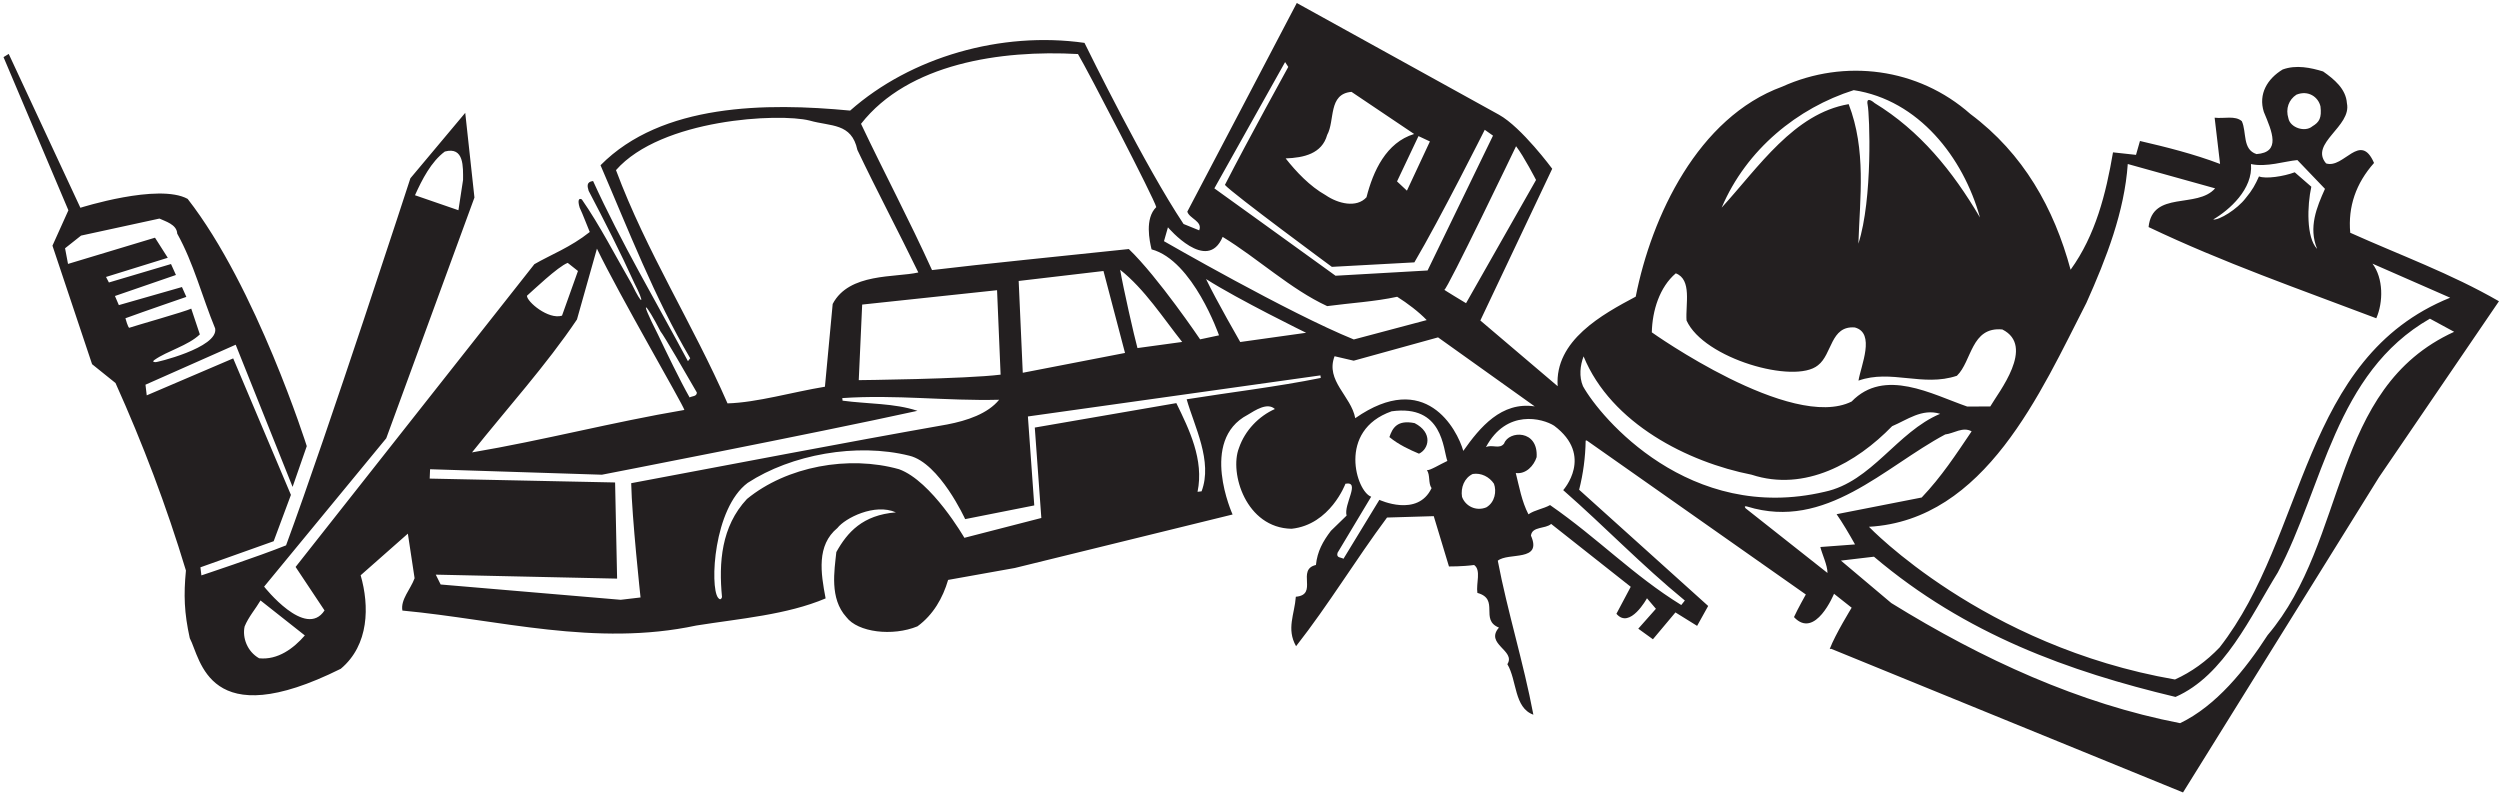 <?xml version="1.0" encoding="UTF-8"?>
<svg xmlns="http://www.w3.org/2000/svg" xmlns:xlink="http://www.w3.org/1999/xlink" width="506pt" height="161pt" viewBox="0 0 506 161" version="1.1">
<g id="surface1">
<path style=" stroke:none;fill-rule:nonzero;fill:rgb(13.73%,12.16%,12.549%);fill-opacity:1;" d="M 475.688 47.109 C 475.215 41.82 476.844 37.105 480.504 32.984 C 477.711 26.535 474.398 34.23 470.797 33.074 C 467.359 29.004 476.02 25.605 475.016 20.902 C 474.824 17.984 472.406 16.012 470.191 14.461 C 467.691 13.703 464.754 13.066 462.012 14.066 C 458.914 15.938 457.055 19.027 458.199 22.652 C 459.879 26.676 461.711 30.832 456.715 31.188 C 453.816 30.246 454.762 26.746 453.746 24.531 C 452.402 23.332 450.152 24.051 448.242 23.82 L 449.344 33.184 C 444.059 31.168 438.316 29.734 433.129 28.535 L 432.328 31.344 L 427.672 30.836 C 426.246 39.215 424.145 47.594 419.09 54.594 C 415.746 42.18 409.547 31.082 398.812 23.078 C 388.223 13.703 373.312 11.84 360.727 17.535 C 343.68 23.758 334.281 43.77 331.07 60.039 C 324.336 63.621 314.637 68.902 315.273 78.168 L 299.621 64.867 L 314.168 34.156 C 314.168 34.156 307.984 25.77 303.391 23.219 L 262.469 0.609 C 262.41 0.77 240.312 42.836 240.312 42.836 C 240.699 44.223 243.48 44.801 242.715 46.621 L 239.551 45.336 C 231.777 33.672 220.48 10.66 219.5 8.676 C 202.645 6.285 184.355 11.523 172.07 22.383 C 155.086 20.766 133.934 20.914 121.547 33.445 C 127.238 46.637 132.449 60.184 139.699 72.516 L 139.238 73.098 C 132.867 61.191 125.629 48.934 120.039 36.637 C 118.621 36.816 118.891 37.75 119.141 38.621 C 122.305 44.648 125.629 51.188 128.41 57.336 C 130.523 61.43 130.121 62.168 127.895 57.547 C 124.555 51.781 121.406 45.605 117.766 40.367 C 117.184 40.031 116.852 40.473 117.324 42.02 C 117.961 43.355 118.957 46.016 119.367 46.957 C 115.453 50.07 111.438 51.566 108.156 53.473 L 106.258 55.883 L 59.828 114.75 L 65.684 123.551 C 61.867 129.422 53.457 118.734 53.457 118.734 L 78.176 88.711 L 96.027 39.984 L 94.164 22.84 L 83.062 36.086 C 83.062 36.086 66.41 87.305 57.898 110.379 C 52.359 112.609 40.762 116.461 40.762 116.461 L 40.566 114.824 L 55.391 109.543 L 58.883 100.168 L 47.199 72.539 L 29.699 80.02 L 29.445 77.863 L 47.703 69.77 L 59.219 98.547 L 62.09 90.297 C 62.09 90.297 51.902 58.098 37.98 40.254 C 32.102 37.027 16.27 42.051 16.27 42.051 L 1.766 10.914 L 0.711 11.562 L 13.844 42.562 L 10.617 49.723 L 18.637 73.711 L 23.379 77.523 C 28.883 89.758 33.68 102.375 37.633 115.473 C 37.156 120.422 37.281 124.023 38.41 129.164 C 40.637 133.348 42.039 148.758 68.969 135.363 C 74.73 130.543 74.781 122.629 72.996 116.438 L 82.551 108.008 L 83.914 117.035 C 83.121 119.238 81.035 121.367 81.445 123.578 C 101.02 125.422 120.504 130.965 140.934 126.605 C 149.805 125.188 159.211 124.457 167.105 121.117 C 166.121 115.961 165.238 110.375 169.496 106.863 C 171.047 104.867 177.035 101.797 181.328 103.703 C 174.586 104.242 171.492 107.75 169.273 111.738 C 168.887 115.477 167.867 121.117 171.301 124.898 C 173.629 127.992 180.652 128.844 185.695 126.77 C 188.887 124.434 190.824 121.043 191.898 117.375 L 205.398 114.961 L 249.477 104.133 C 249.477 104.133 242.645 89.129 252.527 83.961 C 254.074 83.027 256.52 81.383 258.039 82.785 C 254.816 84.219 251.992 87.074 250.762 90.684 C 248.793 95.734 252.18 106.863 261.414 107.023 C 269.246 106.199 272.32 97.906 272.32 97.906 C 275.453 97.332 271.91 102.098 272.551 104.355 L 269.375 107.441 C 267.742 109.594 266.625 111.605 266.344 114.352 C 262.309 115.277 266.902 120.387 262.277 120.781 C 262.02 124.352 260.328 127.262 262.324 130.793 C 269.004 122.25 274.297 113.418 280.734 104.75 L 290.191 104.469 L 293.27 114.652 C 293.27 114.652 296.012 114.676 298.359 114.355 C 299.836 115.387 298.723 118.078 299.023 120.004 C 303.617 121.27 299.438 125.453 303.387 127.023 C 300.469 130.379 306.871 131.66 305.09 134.43 C 307.059 137.738 306.426 143.238 310.355 144.656 C 308.355 134.047 305.117 123.805 303.152 113.488 C 305.281 111.734 312.227 113.781 309.863 108.406 C 310.09 106.496 312.797 107.086 313.953 106.043 L 330.062 118.766 L 327.164 124.227 C 329.879 127.449 333.348 121.09 333.348 121.09 L 335.156 123.219 L 331.586 127.246 L 334.551 129.387 L 339.109 123.953 L 343.496 126.676 L 345.734 122.648 L 319.617 99.125 C 320.441 95.867 320.883 92.574 320.938 89.18 L 321.16 89.152 L 365.5 120.324 C 365.5 120.324 363.816 123.309 363.102 124.898 C 367.406 129.516 371.207 120.18 371.207 120.18 L 374.777 123 C 374.777 123 371.426 128.441 370.336 131.355 L 370.633 131.32 L 441.844 160.391 L 481.504 96.598 L 505.789 60.973 C 496.012 55.344 485.785 51.648 475.688 47.109 Z M 90.035 30.672 C 93.977 29.605 93.723 33.852 93.723 36.414 L 92.785 42.551 L 83.992 39.516 C 85.426 36.336 87.266 32.727 90.035 30.672 Z M 25.387 64.414 C 28.996 63.086 37.715 60.09 37.715 60.09 L 36.828 58.098 L 24.055 61.754 L 23.266 59.91 L 35.609 55.656 L 34.613 53.441 L 22.043 57.176 L 21.457 56.055 L 33.957 52.176 L 31.371 48.109 L 13.766 53.418 C 13.766 53.418 13.363 51.281 13.168 50.25 L 16.406 47.684 L 32.273 44.238 C 33.391 44.785 35.797 45.406 35.867 47.281 C 39.211 53.289 40.914 60.098 43.551 66.488 C 44.254 70.398 31.234 73.477 31.473 73.293 C 30.621 73.281 31.195 72.902 31.285 72.836 C 33.852 71.023 38.051 69.965 40.449 67.684 L 38.707 62.465 C 37.688 63.004 27.129 65.992 26.133 66.352 C 25.855 66.078 25.469 64.746 25.387 64.414 Z M 52.449 133.238 C 50.027 131.867 49.02 129.047 49.508 126.805 C 50.266 124.91 51.789 123.148 52.73 121.531 L 61.699 128.613 C 59.441 131.211 56.262 133.621 52.449 133.238 Z M 306.852 29.594 C 308.449 31.664 310.895 36.426 310.895 36.426 L 296.727 61.367 C 296.727 61.367 291.859 58.438 292.34 58.645 C 292.816 58.848 306.852 29.594 306.852 29.594 Z M 289.414 28.629 L 284.762 38.59 L 282.758 36.719 L 287.102 27.547 Z M 268.617 27.309 C 270.234 24.406 268.773 19.004 273.547 18.594 L 286.223 27.121 C 280.551 28.844 277.918 34.652 276.578 39.93 C 274.566 42.137 270.836 41.234 268.32 39.508 C 265.098 37.699 262.336 34.75 260.215 32.062 C 263.891 31.93 267.559 31.121 268.617 27.309 Z M 260.105 12.562 L 260.746 13.543 C 260.746 13.543 252.574 28.34 247.922 37.426 C 249.473 39.199 269.57 54.012 269.57 54.012 L 286.266 53.105 C 291.48 44.281 300.512 26.27 300.512 26.27 L 302.184 27.453 L 288.941 54.746 L 270.312 55.809 C 261.992 49.781 245.785 38.125 245.785 38.125 Z M 218.184 10.938 C 220.258 14.43 233.629 40.219 234.027 41.918 C 231.664 44.23 232.672 48.785 233.074 50.469 C 241.473 52.719 246.727 67.871 246.727 67.871 L 242.902 68.684 C 242.902 68.684 234.414 56.109 228.473 50.406 C 215.379 51.793 198.758 53.441 188.641 54.664 C 183.965 44.367 179.078 35.195 174.27 25.062 C 183.836 12.867 202.488 10.07 218.184 10.938 Z M 244.102 56.477 C 250.695 60.676 264.359 67.355 264.359 67.355 L 251.023 69.223 C 251.023 69.223 246.191 60.828 244.102 56.477 Z M 226.719 54.602 C 231.699 58.535 235.477 64.457 239.273 69.211 L 230.223 70.449 C 229.566 68.07 227.352 58.316 226.719 54.602 Z M 227.703 71.438 L 207.008 75.449 L 206.18 56.867 L 223.344 54.852 Z M 202.523 75.828 C 195.43 76.715 173.812 76.941 173.812 76.941 L 174.504 61.645 L 201.805 58.738 Z M 124.676 34.434 C 133.848 24.016 157.746 22.852 163.871 24.402 C 168.16 25.629 172.359 24.836 173.535 30.348 C 177.438 38.551 181.895 46.953 185.871 55.148 C 181.203 56.219 171.859 55.176 168.535 61.52 L 166.965 78.273 C 160.387 79.348 153.254 81.469 147.25 81.645 C 140.242 65.598 130.836 50.957 124.676 34.434 Z M 133.691 67.078 C 134.371 67.898 138.914 75.73 141.039 79.438 C 141.062 80.266 140.066 80.156 139.574 80.438 C 137.68 77.109 134.789 71.125 133.137 67.645 C 129.125 59.758 130.703 61.254 133.691 67.078 Z M 114.906 53.207 L 116.98 54.848 L 113.75 63.891 C 110.977 64.746 106.645 61.07 106.652 59.863 C 107.688 58.969 112.938 53.926 114.906 53.207 Z M 116.777 64.664 L 120.82 50.328 C 125.309 59.668 138.328 82.016 138.516 82.973 C 123.965 85.438 110.086 89.102 95.535 91.566 C 102.559 82.754 110.625 73.824 116.777 64.664 Z M 129.645 120.926 L 125.633 121.398 L 89.188 118.301 L 88.199 116.309 L 124.902 117.113 L 124.496 97.652 L 86.969 96.867 L 87.047 94.973 L 121.828 96.082 C 121.828 96.082 164.25 87.859 185.691 83.152 C 181.062 81.59 175.59 81.781 170.535 81.094 L 170.477 80.574 C 181.309 79.828 191.562 81.184 202.227 80.91 C 199.922 83.742 195.719 85.141 191.742 85.906 C 169.973 89.746 149.352 93.754 127.754 97.797 C 127.891 104.711 129.645 120.926 129.645 120.926 Z M 240.18 80.816 C 241.727 86.285 245.5 93.375 243.199 99.445 L 242.383 99.543 C 243.73 93.055 240.664 86.863 238.09 81.59 L 209.441 86.539 L 210.766 104.84 L 195.191 108.855 C 195.191 108.855 188.566 97.355 181.961 94.969 C 171.754 92.098 159.219 94.402 151.18 100.996 C 145.961 106.582 145.469 113.906 146.133 120.832 C 146.133 120.832 145.914 121.77 145.312 120.949 C 143.664 118.703 144.422 102.902 151.324 97.738 C 160.141 91.984 173.414 89.57 184.047 92.234 C 190.172 93.699 195.348 105.07 195.348 105.07 L 209.336 102.297 L 208.047 84.293 L 267.258 75.977 L 267.32 76.496 C 258.488 78.289 248.906 79.414 240.18 80.816 Z M 235.59 48.816 L 236.391 46.008 C 236.391 46.008 244.348 55.395 247.465 47.945 C 254.605 52.305 261.215 58.535 268.621 61.957 C 273.371 61.324 278.309 61.043 282.789 60.066 C 284.82 61.336 287.219 63.16 288.766 64.785 L 274.012 68.707 C 260.883 63.395 235.59 48.816 235.59 48.816 Z M 288.793 95.141 C 289.512 96.109 289.035 97.824 289.75 98.793 C 286.926 104.785 279.184 101.168 279.184 101.168 L 271.922 113.094 C 271.434 112.773 270.398 112.969 270.723 111.879 L 277.527 100.531 C 274.566 99.547 270.574 87.133 281.672 83.246 C 292.078 81.816 292.062 90.914 292.945 93.297 C 291.586 93.91 289.273 95.348 288.793 95.141 Z M 274.301 84.641 C 273.473 80.145 268.215 77.07 270.117 72.102 L 273.988 73.004 L 291.062 68.285 L 310.633 82.254 C 303.883 81.238 299.527 86.496 296.172 91.262 C 294.906 86.891 288.531 74.723 274.301 84.641 Z M 300.828 102.691 C 298.746 103.539 296.582 102.438 295.91 100.555 C 295.617 98.707 296.363 96.738 298.078 95.934 C 299.777 95.656 301.461 96.516 302.379 97.914 C 302.934 99.43 302.59 101.656 300.828 102.691 Z M 341.012 121.547 L 340.289 122.457 C 330.543 116.449 323.492 108.992 313.73 102.227 C 312.391 102.988 310.68 103.191 309.355 104.098 C 307.992 101.473 307.496 98.516 306.793 95.738 C 308.859 96.023 310.461 94.25 311.012 92.531 C 311.363 86.914 305.379 87.133 304.434 89.762 C 303.523 91 302.039 89.895 300.754 90.496 C 304.934 82.703 312.25 84.695 314.555 86.164 C 322.668 92.234 316.391 99.203 316.391 99.203 C 324.953 106.711 332.09 114.23 341.012 121.547 Z M 464.793 19.164 C 467.195 18.195 469.215 19.625 469.664 21.531 C 469.934 23.871 469.438 24.719 468.031 25.562 C 466.531 26.84 463.535 25.844 463.172 23.949 C 462.562 21.988 463.254 20.176 464.793 19.164 Z M 455.598 33.203 C 458.719 33.895 462.457 32.621 464.992 32.398 L 470.574 38.223 C 468.902 41.957 467.195 46 468.988 50.383 C 466.762 48.086 466.977 41.582 467.812 37.793 L 464.453 34.871 C 462.176 35.719 458.586 36.25 457.219 35.707 C 456.5 37.312 455.875 38.5 454.523 40.105 C 452.828 42.34 449.125 44.625 447.949 44.422 C 451.195 42.531 456.039 38.273 455.598 33.203 Z M 422.289 61.297 C 426.348 52.23 429.988 42.84 430.66 33.195 L 448.34 38.121 C 444.691 42.316 435.652 38.484 434.871 45.957 C 449.957 53.148 465.508 58.555 480.961 64.418 C 482.387 61.164 482.422 56.34 480.188 53.363 L 495.91 60.254 C 465.711 72.465 466.984 108.32 449.242 131.047 C 446.559 133.848 443.574 136.008 440.215 137.531 C 401.359 130.801 378.277 106.621 378.277 106.621 C 401.848 105.281 413.035 79.332 422.289 61.297 Z M 375.195 18.246 C 388.312 20.242 397.359 31.836 400.746 44.02 C 395.195 34.578 388.57 26.449 379.414 20.855 C 379.414 20.855 377.605 19.223 378.012 21.23 C 378.418 23.234 379.062 40.238 376.137 49.32 C 376.457 39.867 377.754 30.375 374.172 21.078 C 363.098 22.98 356.004 33.758 348.465 42.027 C 353.477 30.215 363.867 21.836 375.195 18.246 Z M 339.18 55.32 C 342.492 56.59 341.133 61.59 341.355 64.859 C 344.824 72.586 363.234 77.824 367.957 73.934 C 370.859 71.711 370.477 65.879 375.418 66.277 C 379.637 67.406 376.648 74.004 376.156 77.039 C 382.734 74.684 389.191 78.367 396.078 76.055 C 399.121 73.133 398.922 66.078 405.277 66.684 C 412 70.066 404.523 79.355 402.832 82.266 L 398.164 82.285 C 391.02 79.812 381.418 74.387 374.77 81.27 C 362.566 87.355 334.328 67.266 334.328 67.266 C 334.418 62.887 335.891 58.117 339.18 55.32 Z M 320.395 78.168 C 319.566 76.234 319.824 73.941 320.516 72.129 C 326.109 85.781 341.73 93.562 354.516 96.078 C 365.328 99.629 375.773 93.656 382.965 86.258 C 385.98 85 389.012 82.609 392.688 83.758 C 383.93 87.426 378.863 97.512 369.309 99.539 C 341.953 105.977 323.93 84.531 320.395 78.168 Z M 369.883 115.969 L 353.328 102.895 C 353.328 102.895 352.762 102.273 353.668 102.535 C 369.574 107.422 381.375 94.508 393.707 87.934 C 395.488 87.723 397.281 86.309 399.055 87.305 C 395.848 92.051 392.977 96.457 388.953 100.695 L 371.727 104.074 C 372.867 105.688 374.312 108.141 375.457 110.191 L 368.438 110.715 C 368.773 112.121 369.906 114.457 369.883 115.969 Z M 458.969 128.547 C 454.445 135.559 448.523 142.883 441.254 146.371 C 420.902 142.438 401.324 133.516 382.801 122.059 L 372.602 113.465 L 379.289 112.676 C 397.863 128.422 418.781 135.906 440.324 141.059 C 450.215 136.73 455.574 124.652 461.02 115.879 C 470.27 98.445 472.617 75.492 491.816 64.5 L 496.723 67.16 C 471.559 78.633 475.379 109.219 458.969 128.547 "/>
<path style=" stroke:none;fill-rule:nonzero;fill:rgb(13.73%,12.16%,12.549%);fill-opacity:1;" d="M 286.32 85.641 C 282.77 84.918 281.832 86.66 281.215 88.465 C 283.098 90.02 285.379 91.059 287.203 91.824 C 289.195 90.902 290.082 87.578 286.32 85.641 "/>
</g>
</svg>
